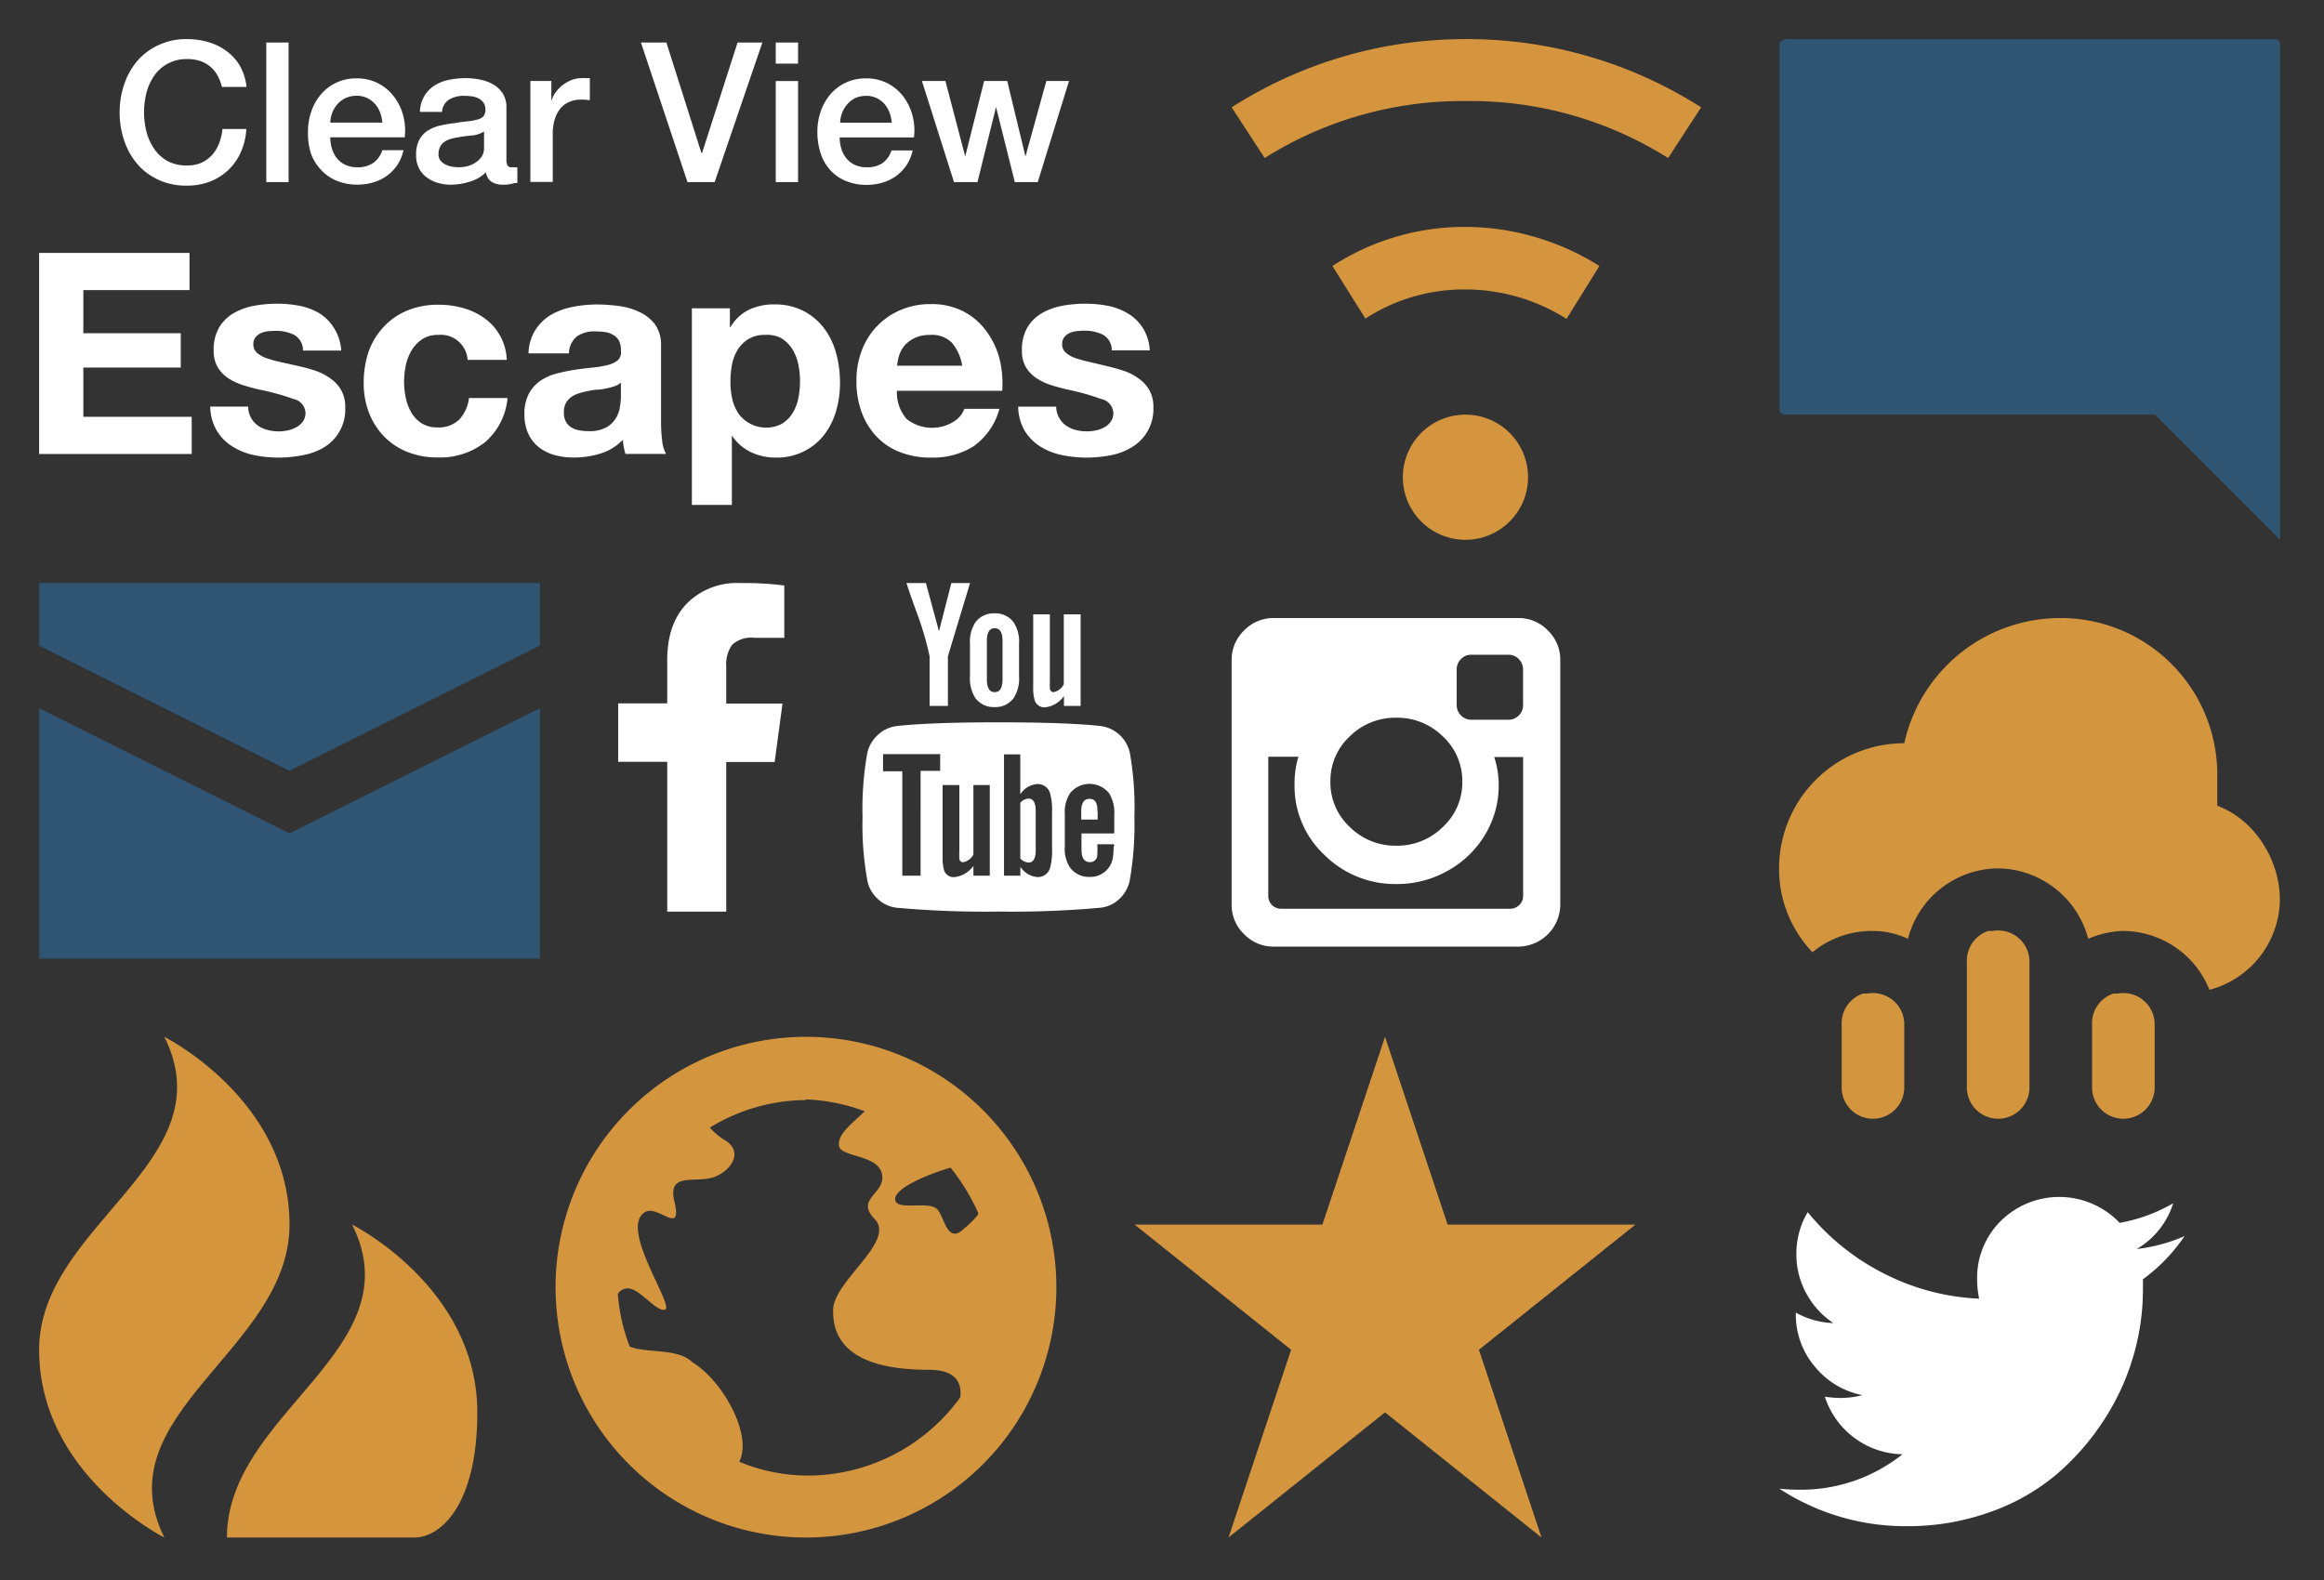 <?xml version="1.0" encoding="utf-8"?><svg width="297" height="202" viewBox="0 0 297 202" xmlns="http://www.w3.org/2000/svg" xmlns:xlink="http://www.w3.org/1999/xlink"><rect x="0" y="0" width="297" height="202" fill="#333333" stroke="none"/><svg id="clear-view-escapes" data-name="Layer 1" width="152.4" height="69.53" viewBox="-5 -5 152.4 69.53" xmlns="http://www.w3.org/2000/svg"><defs><style>.acls-1{fill:#fff}</style></defs><path class="acls-1" d="M19.5 27.52v4.75H5.93v5.51h12.45v4.39H5.93v6.3h13.85v4.75H.28v-25.7H19.5zM27.36 48.59a3 3 0 00.88 1 3.78 3.78 0 001.24.56 5.84 5.84 0 001.46.18 5.46 5.46 0 001.13-.13 3.86 3.86 0 001.08-.4 2.47 2.47 0 00.85-.75 1.89 1.89 0 00.32-1.13 1.91 1.91 0 00-1.53-1.73 30.59 30.59 0 00-4.3-1.19q-1.12-.25-2.18-.59a7.38 7.38 0 01-1.89-.9 4.35 4.35 0 01-1.33-1.4 4 4 0 01-.5-2.07 5.6 5.6 0 01.7-3 5.16 5.16 0 011.85-1.82 8.13 8.13 0 012.59-.94 15.92 15.92 0 013-.27 14.79 14.79 0 012.93.29 7.77 7.77 0 012.54 1 5.83 5.83 0 011.8 1.88 6.11 6.11 0 01.89 2.82H34a2.24 2.24 0 00-1.12-2 5.1 5.1 0 00-2.37-.52 8.77 8.77 0 00-.94.05 3.15 3.15 0 00-.92.23 1.91 1.91 0 00-.7.52 1.38 1.38 0 00-.29.92 1.4 1.4 0 00.5 1.12 3.88 3.88 0 001.31.7 16.38 16.38 0 001.85.49l2.18.49a21.57 21.57 0 012.18.61 7.2 7.2 0 011.89 1 4.63 4.63 0 011.33 1.48 4.34 4.34 0 01.5 2.18 5.65 5.65 0 01-2.66 5.07A7.9 7.9 0 0134 53.37a15.9 15.9 0 01-3.11.31 15.36 15.36 0 01-3.17-.32A8.35 8.35 0 0125 52.27a6.17 6.17 0 01-2-2 6.25 6.25 0 01-.85-3.11H27a2.8 2.8 0 00.36 1.43zM51.27 38a3.59 3.59 0 00-2.05.56A4.45 4.45 0 0047.87 40a6.23 6.23 0 00-.74 1.94 10.54 10.54 0 00-.21 2.06 10.11 10.11 0 00.21 2 6.32 6.32 0 00.7 1.89 4 4 0 001.31 1.39 3.61 3.61 0 002 .54 3.75 3.75 0 002.83-1 4.86 4.86 0 001.24-2.75h4.93a8.43 8.43 0 01-2.88 5.65 9.29 9.29 0 01-6.08 1.94 10.16 10.16 0 01-3.83-.7 8.49 8.49 0 01-3-2 8.92 8.92 0 01-1.91-3 10.42 10.42 0 01-.68-3.83 12.4 12.4 0 01.63-4 9 9 0 011.9-3.13 8.49 8.49 0 013-2.1 10.15 10.15 0 014-.76 11.63 11.63 0 013.19.43 8.49 8.49 0 012.73 1.31 6.79 6.79 0 012.83 5.31h-5A3.43 3.43 0 0051.27 38zM62.82 40.33a5.93 5.93 0 01.9-3 6.13 6.13 0 012-1.91 8.83 8.83 0 012.75-1 15.71 15.71 0 013.08-.31 20.85 20.85 0 012.84.2 8.72 8.72 0 012.63.77A5.18 5.18 0 0179 36.67a4.47 4.47 0 01.76 2.72v9.68a19.49 19.49 0 00.14 2.41 4.34 4.34 0 00.5 1.73h-5.19a6.77 6.77 0 01-.21-.88 7.44 7.44 0 01-.13-.92A6.64 6.64 0 0172 53.17a11.55 11.55 0 01-3.38.5 9.1 9.1 0 01-2.48-.32 5.68 5.68 0 01-2-1 4.69 4.69 0 01-1.35-1.73 5.84 5.84 0 01-.49-2.48 5.42 5.42 0 01.56-2.61 4.66 4.66 0 011.44-1.64 6.44 6.44 0 012-.92 21.75 21.75 0 012.29-.49q1.15-.18 2.27-.29a13.74 13.74 0 002-.32 3.43 3.43 0 001.37-.63 1.38 1.38 0 00.4-1.24 2.72 2.72 0 00-.27-1.31 2 2 0 00-.72-.69 2.86 2.86 0 00-1-.36 8.61 8.61 0 00-1.28-.09 3.88 3.88 0 00-2.37.65 2.89 2.89 0 00-1 2.16h-5.17zm11.8 3.78a2.28 2.28 0 01-.81.45 8.28 8.28 0 01-1 .27c-.41.07-.81.17-1.2.17s-.82.11-1.22.18a9.24 9.24 0 00-1.13.29 3.34 3.34 0 00-1 .49 2.3 2.3 0 00-.67.77 2.49 2.49 0 00-.25 1.19 2.4 2.4 0 00.25 1.15 1.93 1.93 0 00.68.74 2.9 2.9 0 001 .38 6.48 6.48 0 001.19.11 4.51 4.51 0 002.34-.5 3.36 3.36 0 001.22-1.21 3.87 3.87 0 00.49-1.42 10.06 10.06 0 00.12-1.17v-1.89zM88.56 34.6V37h.07A5.62 5.62 0 0191 34.78a7.29 7.29 0 013.17-.68 8.07 8.07 0 013.78.83 7.82 7.82 0 012.63 2.2 9.31 9.31 0 011.55 3.19 14.19 14.19 0 01.5 3.8 12.82 12.82 0 01-.5 3.6 9.18 9.18 0 01-1.53 3.06 7.58 7.58 0 01-2.6 2.11 7.69 7.69 0 01-3.58.79 7.23 7.23 0 01-3.18-.7 6 6 0 01-2.39-2.07h-.04v8.82H83.7V34.6h4.86zm6.64 14.76A4.09 4.09 0 0096.56 48a5.43 5.43 0 00.74-1.89 11.19 11.19 0 00.22-2.2 10.32 10.32 0 00-.23-2.2 5.86 5.86 0 00-.77-1.92 4.33 4.33 0 00-1.39-1.37 3.87 3.87 0 00-2.08-.42 3.94 3.94 0 00-2.11.52 4.22 4.22 0 00-1.37 1.35 5.6 5.6 0 00-.74 1.91 11.3 11.3 0 00-.2 2.22 10.31 10.31 0 00.23 2.2 5.69 5.69 0 00.76 1.8 4.36 4.36 0 005.58 1.36zM111.15 48.75a5.24 5.24 0 006 .34 3.21 3.21 0 001.37-1.64H123a8.54 8.54 0 01-3.31 4.79 9.75 9.75 0 01-5.4 1.44 10.6 10.6 0 01-4-.7 8.22 8.22 0 01-3-2 9 9 0 01-1.89-3.09 11.34 11.34 0 01-.67-4 10.84 10.84 0 01.68-3.89 9 9 0 014.95-5.18 9.63 9.63 0 013.87-.76 8.84 8.84 0 014.14.92 8.26 8.26 0 012.9 2.46A10.14 10.14 0 01123 41a13.14 13.14 0 01.36 4.14H109.9a5.16 5.16 0 001.25 3.61zm5.78-9.75a3.59 3.59 0 00-2.79-1 4.45 4.45 0 00-2 .41 3.89 3.89 0 00-1.3 1 3.77 3.77 0 00-.68 1.3 5.83 5.83 0 00-.23 1.22h8.31a5.91 5.91 0 00-1.31-2.93zM130.64 48.59a3 3 0 00.88 1 3.78 3.78 0 001.24.56 5.83 5.83 0 001.46.18 5.46 5.46 0 001.13-.13 3.86 3.86 0 001.08-.4 2.47 2.47 0 00.81-.72 1.89 1.89 0 00.32-1.13 1.91 1.91 0 00-1.56-1.76 30.55 30.55 0 00-4.22-1.19q-1.11-.25-2.18-.59a7.39 7.39 0 01-1.89-.9 4.36 4.36 0 01-1.33-1.4 4 4 0 01-.5-2.07 5.6 5.6 0 01.7-3 5.18 5.18 0 011.85-1.82 8.13 8.13 0 012.59-.94 15.91 15.91 0 013-.27 14.79 14.79 0 012.93.29 7.77 7.77 0 012.54 1 5.84 5.84 0 011.85 1.82 6.11 6.11 0 01.88 2.86h-4.86a2.24 2.24 0 00-1.12-2 5.1 5.1 0 00-2.37-.52 8.77 8.77 0 00-.94.05 3.15 3.15 0 00-.92.23 1.9 1.9 0 00-.7.52 1.38 1.38 0 00-.29.92 1.4 1.4 0 00.5 1.12 3.87 3.87 0 001.31.7 16.33 16.33 0 001.85.49l2.1.51a21.57 21.57 0 012.18.61 7.18 7.18 0 011.89 1 4.63 4.63 0 011.33 1.48 4.33 4.33 0 01.5 2.18 5.65 5.65 0 01-2.68 5.04 7.89 7.89 0 01-2.72 1.06 15.9 15.9 0 01-3.11.31 15.35 15.35 0 01-3.17-.32 8.35 8.35 0 01-2.75-1.08 6.18 6.18 0 01-2-2 6.25 6.25 0 01-.85-3.11h4.86a2.8 2.8 0 00.38 1.42zM23.64 6.29a6.36 6.36 0 00-.55-1.43 4 4 0 00-.9-1.12A4 4 0 0020.9 3a5.11 5.11 0 00-1.71-.26 5 5 0 00-2.46.58A4.84 4.84 0 0015 4.85a6.93 6.93 0 00-1 2.19 10.16 10.16 0 000 5 6.92 6.92 0 001 2.19 4.83 4.83 0 001.69 1.54 5 5 0 002.46.57A4.44 4.44 0 0021 16a4.12 4.12 0 001.38-1 4.71 4.71 0 00.9-1.49 7.13 7.13 0 00.43-1.83h3.05a8.48 8.48 0 01-.69 2.93 7.17 7.17 0 01-1.59 2.29 7 7 0 01-2.35 1.49 8.14 8.14 0 01-3 .53 8.43 8.43 0 01-3.59-.74 7.88 7.88 0 01-2.69-2 9 9 0 01-1.69-3 11 11 0 01-.59-3.63 11 11 0 01.59-3.6 9 9 0 011.69-3 8 8 0 012.69-2 8.29 8.29 0 013.65-.76A9.46 9.46 0 0122 .6a7.31 7.31 0 012.34 1.2A6.23 6.23 0 0126 3.72a6.66 6.66 0 01.78 2.58h-3.14zM29.31.62h2.85v17.85h-2.85V.62zM37.49 12.74a5 5 0 00.21 1.45 3.57 3.57 0 00.64 1.23 3.06 3.06 0 001.08.84 3.54 3.54 0 001.55.31A3.42 3.42 0 0043 16a3.17 3.17 0 001.14-1.61h2.7a5.36 5.36 0 01-2.1 3.26 5.71 5.71 0 01-1.74.85 7 7 0 01-2 .29 6.85 6.85 0 01-2.7-.5 5.58 5.58 0 01-2-1.4 5.93 5.93 0 01-1.3-2.12 8.74 8.74 0 01-.36-2.77 7.79 7.79 0 01.44-2.61 6.68 6.68 0 011.25-2.18 5.86 5.86 0 014.56-2 5.8 5.8 0 012.74.64 6 6 0 012 1.69 6.84 6.84 0 011.17 2.39 7.42 7.42 0 01.2 2.81h-9.5zm6.65-1.88a4.61 4.61 0 00-.29-1.3 3.47 3.47 0 00-.65-1.09 3.23 3.23 0 00-1-.75 3 3 0 00-1.31-.29 3.42 3.42 0 00-1.36.26 3.11 3.11 0 00-1.05.73 3.59 3.59 0 00-.7 1.09 3.78 3.78 0 00-.29 1.35h6.65zM60 15.59a1.51 1.51 0 00.14.75.58.58 0 00.54.23H61a1.85 1.85 0 00.4 0v2l-.4.04-.49.11-.5.08h-.43a2.75 2.75 0 01-1.45-.35 1.74 1.74 0 01-.75-1.23 5 5 0 01-2.09 1.2 8.22 8.22 0 01-2.39.38 5.86 5.86 0 01-1.68-.24 4.38 4.38 0 01-1.41-.7 3.35 3.35 0 01-1-1.18 3.62 3.62 0 01-.35-1.68 3.84 3.84 0 01.44-2 3.24 3.24 0 011.15-1.18 5.21 5.21 0 011.6-.61q.89-.19 1.79-.29a14.67 14.67 0 011.48-.21 6.86 6.86 0 001.24-.21 1.9 1.9 0 00.84-.37 1.27 1.27 0 00.31-.94 1.46 1.46 0 00-.26-.9 1.77 1.77 0 00-.65-.54 2.82 2.82 0 00-.86-.25 6.94 6.94 0 00-.9-.06 3.58 3.58 0 00-2 .5 2 2 0 00-.87 1.55h-2.83a4.29 4.29 0 01.6-2.08 4.14 4.14 0 011.34-1.33 5.48 5.48 0 011.84-.7 10.94 10.94 0 012.1-.2 8.85 8.85 0 011.88.2 5.34 5.34 0 011.65.62 3.61 3.61 0 011.19 1.16A3.19 3.19 0 0160 8.94v6.65zM57.14 12a3.45 3.45 0 01-1.6.51q-1 .09-1.9.26a6.12 6.12 0 00-.87.21 2.63 2.63 0 00-.75.38 1.65 1.65 0 00-.51.63 2.14 2.14 0 00-.19.94 1.19 1.19 0 00.27.8 2 2 0 00.66.51 3.08 3.08 0 00.85.26 5.3 5.3 0 00.84.07 4.6 4.6 0 001-.12A3.4 3.4 0 0056 16a2.73 2.73 0 00.81-.76 1.93 1.93 0 00.33-1.14V12zM63.06 5.54h2.68V8h.05a2.88 2.88 0 01.49-1 4.73 4.73 0 01.88-.91 4.4 4.4 0 011.14-.66 3.41 3.41 0 011.28-.25 6.21 6.21 0 01.69 0h.39V8L70 7.93a5.06 5.06 0 00-.61 0 3.28 3.28 0 00-1.36.29 3.13 3.13 0 00-1.09.78 4.16 4.16 0 00-.75 1.39 6 6 0 00-.27 1.9v6.15h-2.86V5.54zM77.19.62h3.25l4.48 14.13H85L89.54.62h3.17l-6.1 17.85h-3.47zM94.42.62h2.85v2.7h-2.85V.62zm0 4.93h2.85v12.92h-2.85V5.54zM102.59 12.74a5 5 0 00.21 1.45 3.57 3.57 0 00.64 1.23 3.06 3.06 0 001.08.84 3.54 3.54 0 001.55.31 3.42 3.42 0 002-.54 3.18 3.18 0 001.14-1.61h2.7a5.36 5.36 0 01-2.1 3.26 5.71 5.71 0 01-1.74.85 7 7 0 01-2 .29 6.85 6.85 0 01-2.7-.5 5.58 5.58 0 01-2-1.4 5.93 5.93 0 01-1.22-2.15 8.73 8.73 0 01-.41-2.77 7.77 7.77 0 01.44-2.61 6.69 6.69 0 011.25-2.18 5.86 5.86 0 014.56-2 5.79 5.79 0 012.74.64 6 6 0 012 1.69 6.85 6.85 0 011.16 2.41 7.42 7.42 0 01.19 2.81h-9.5zm6.65-1.88a4.6 4.6 0 00-.29-1.3 3.48 3.48 0 00-.65-1.09 3.22 3.22 0 00-1-.75 3 3 0 00-1.3-.28 3.43 3.43 0 00-1.36.26 3.12 3.12 0 00-1 .73 3.6 3.6 0 00-.7 1.09 3.8 3.8 0 00-.29 1.35h6.65zM113.1 5.54h3l2.53 9.65 2.42-9.65H124l2.33 9.65L129 5.54h2.9l-4 12.93h-2.93l-2.4-9.6-2.37 9.6h-3z" transform="translate(-.28 -.19)"/></svg><svg id="comment" data-name="Layer 1" width="74" height="74" viewBox="-5 -5 74 74" x="222.4" xmlns="http://www.w3.org/2000/svg"><defs><style>.bcls-1{fill:#2f5572}</style></defs><path class="bcls-1" d="M.72.08A.67.67 0 000 .8v46.48a.72.72 0 00.72.72H48l16 16V.72a.67.67 0 00-.72-.72H.8z"/></svg><svg id="facebook" data-name="Layer 1" width="31.23" height="52.01" viewBox="-5 -5 31.23 52.01" x="74" y="69.53" xmlns="http://www.w3.org/2000/svg"><defs><style>.ccls-1{fill:#fff}</style></defs><path class="ccls-1" d="M21.23.31V7H17.4a3.55 3.55 0 00-2.85.91 4.26 4.26 0 00-.74 2.72v4.77H21l-1 7.47h-6.19V42H6.27V22.85H0v-7.47h6.27V9.85q0-4.69 2.55-7.28A9 9 0 0115.63 0a39.57 39.57 0 015.6.31z"/></svg><svg id="fire" data-name="Layer 1" width="66" height="74" viewBox="-5 -5 66 74" y="127.53" xmlns="http://www.w3.org/2000/svg"><defs><style>.dcls-1{fill:#d4953d}</style></defs><path class="dcls-1" d="M16 0C24 16 0 24 0 40s16 24 16 24C8.16 48.16 32 40 32 24S16 0 16 0zm24 24c8 16-16 24-16 40h24c3.2 0 8-4 8-16 0-16-16-24-16-24z"/></svg><svg id="globe" data-name="Layer 1" width="74" height="74" viewBox="-5 -5 74 74" x="66" y="127.53" xmlns="http://www.w3.org/2000/svg"><defs><style>.ecls-1{fill:#d4953f}</style></defs><path class="ecls-1" d="M32 0a32 32 0 1032 32A32 32 0 0032 0zm0 8a23.75 23.75 0 017.52 1.52c-1.68 1.6-3.6 3-3.28 4.48s5.52 1 5.52 4c0 2.16-3.36 2.8-1 5.28 2.8 2.8-5.12 7.84-5.28 11.52-.24 6.64 6.72 7.76 12.24 7.76 3.36 0 4.24 1.6 4 3.52a24.07 24.07 0 01-19.76 10 22.94 22.94 0 01-8.48-1.76c1.76-3.52-2.24-10.48-6-12.72-1.84-1.84-5.76-1.12-8-2a23.49 23.49 0 01-1.52-6.72 1.42 1.42 0 011.28-.72c1.52 0 3.6 3 4.72 2.72 1.4-.32-5.96-10.48-2.52-12.48 1.6-1 4.8 3.12 3.76-1.28-1-4.08 2.88-2.24 5.28-3.28 2.08-.88 3.6-3.28 1-4.72a8.55 8.55 0 01-1.76-1.52A23.75 23.75 0 0132 8.08V8zm18.48 8.72A26.46 26.46 0 0154 22.48v.24a11.78 11.78 0 01-1.76 1.76C50 26.72 49.68 22.8 48.72 22c-1-1-4.8.16-5.28-1-.56-1.48 4-3.4 7.04-4.28z"/></svg><svg id="instagram" data-name="Layer 1" width="52.01" height="52.01" viewBox="-5 -5 52.01 52.01" x="152.4" y="74" xmlns="http://www.w3.org/2000/svg"><defs><style>.fcls-1{fill:#fff}</style></defs><path class="fcls-1" d="M37.25 35.49V17.77h-3.69a11.77 11.77 0 01.57 3.58 12.12 12.12 0 01-1.75 6.36 12.76 12.76 0 01-4.76 4.59 13.13 13.13 0 01-6.56 1.7 12.78 12.78 0 01-9.19-3.71 12 12 0 01-3.83-9 11.77 11.77 0 01.49-3.56H4.68v17.76a1.63 1.63 0 001.6 1.67h29.3a1.63 1.63 0 001.17-.47 1.59 1.59 0 00.5-1.2zm-7.77-14.57A7.75 7.75 0 0027 15.14a8.28 8.28 0 00-6-2.4 8.25 8.25 0 00-5.91 2.39 7.75 7.75 0 00-2.47 5.78 7.75 7.75 0 002.47 5.79A8.25 8.25 0 0021 29.1a8.28 8.28 0 006-2.4 7.75 7.75 0 002.48-5.78zm7.76-9.84V6.56a1.84 1.84 0 00-.54-1.31 1.8 1.8 0 00-1.31-.56h-4.78a1.8 1.8 0 00-1.31.56 1.84 1.84 0 00-.54 1.31v4.52A1.87 1.87 0 0030.6 13h4.8a1.87 1.87 0 001.85-1.89zM42 5.39v31.23A5.41 5.41 0 0136.62 42H5.39a5.19 5.19 0 01-3.8-1.59A5.19 5.19 0 010 36.62V5.39a5.19 5.19 0 011.59-3.8A5.19 5.19 0 015.39 0h31.23a5.19 5.19 0 013.8 1.59A5.19 5.19 0 0142 5.39z"/></svg><svg id="mail" data-name="Layer 1" width="74" height="58" viewBox="-5 -5 74 58" y="69.53" xmlns="http://www.w3.org/2000/svg"><defs><style>.gcls-1{fill:#2f5572}</style></defs><path class="gcls-1" d="M0 0v8l32 16L64 8V0H0zm0 16v32h64V16L32 32z"/></svg><svg id="rain" data-name="Layer 1" width="74" height="74" viewBox="-5 -5 74 74" x="222.4" y="74" xmlns="http://www.w3.org/2000/svg"><defs><style>.hcls-1{fill:#d4953f}</style></defs><path class="hcls-1" d="M36 0a20.42 20.42 0 00-20 16A16 16 0 000 32a15.4 15.4 0 004.27 10.72A11.88 11.88 0 0112 40a10.51 10.51 0 014.47 1A12 12 0 0128 32a12.06 12.06 0 0111.51 9A11.84 11.84 0 0144 40a11.94 11.94 0 0111 7.52A12.07 12.07 0 0064 36c0-5.2-3.36-10.32-8-12v-4A20 20 0 0036 0zm-9.27 40A4 4 0 0024 44v16a4 4 0 108 0V44a4 4 0 00-4.71-4h-.56zm-16 8A4 4 0 008 52v8a4 4 0 108 0v-8a4 4 0 00-4.71-4h-.54zm32 0A4 4 0 0040 52v8a4 4 0 108 0v-8a4 4 0 00-4.71-4h-.58z" transform="translate(-.04)"/></svg><svg id="star" data-name="Layer 1" width="74" height="74" viewBox="-5 -5 74 74" x="140" y="127.53" xmlns="http://www.w3.org/2000/svg"><defs><style>.icls-1{fill:#d4953f}</style></defs><path class="icls-1" d="M32 0l-8 24H0l20 16-8 24 20-16 20 16-8-24 20-16H40z"/></svg><svg id="twitter" data-name="Layer 1" width="61.78" height="52.06" viewBox="-5 -5 61.78 52.06" x="222.4" y="148" xmlns="http://www.w3.org/2000/svg"><defs><style>.jcls-1{fill:#fff}</style></defs><path class="jcls-1" d="M51.78 5a22.23 22.23 0 01-5.32 5.52v1.38a30.15 30.15 0 01-1.25 8.53 30.81 30.81 0 01-3.76 8.13 32.1 32.1 0 01-6.06 6.92 27 27 0 01-8.48 4.8 31 31 0 01-10.62 1.8A29.47 29.47 0 010 37.29a22.71 22.71 0 002.56.13 20.78 20.78 0 0013.17-4.53 10.63 10.63 0 01-9.92-7.36 13.45 13.45 0 002 .16 11 11 0 002.79-.36 10.44 10.44 0 01-6.09-3.67 10.25 10.25 0 01-2.41-6.75v-.13a10.52 10.52 0 004.8 1.34 10.6 10.6 0 01-3.45-3.78 10.34 10.34 0 01-1.28-5.07 10.4 10.4 0 011.45-5.33 30.08 30.08 0 009.71 7.83A29.57 29.57 0 0025.53 13a11.79 11.79 0 01-.26-2.43 10.23 10.23 0 013-7.48 10.64 10.64 0 0115 0l.21.22A20.81 20.81 0 0050.33.8a10.3 10.3 0 01-4.67 5.85A21.14 21.14 0 0051.78 5z"/></svg><svg id="wifi" data-name="Layer 1" width="70" height="74" viewBox="-5 -5 70 74" x="152.4" xmlns="http://www.w3.org/2000/svg"><defs><style>.kcls-1{fill:#d4953e}</style></defs><path class="kcls-1" d="M29.88 0A55.39 55.39 0 000 8.72l4.22 6.48a47.32 47.32 0 0125.66-7.28 47.31 47.31 0 0125.9 7.28L60 8.72A55.53 55.53 0 0029.88 0zm0 24a31.08 31.08 0 00-17 5l4.22 6.72A23.09 23.09 0 0129.8 32a24.17 24.17 0 0113 3.76L47 29a32.37 32.37 0 00-17.2-5h.07zm0 24a8 8 0 108 8 8 8 0 00-8-8z"/></svg><svg id="youtube" data-name="Layer 1" width="44.75" height="52" viewBox="-5 -5 44.75 52" x="105.23" y="69.53" xmlns="http://www.w3.org/2000/svg"><defs><style>.lcls-1{fill:#fff}</style></defs><path class="lcls-1" d="M22.13 29.15v5q0 1.57-.91 1.57a1.5 1.5 0 01-1.06-.52v-7.11a1.5 1.5 0 011.06-.54q.91 0 .91 1.6zm7.92 0v1.08h-2.1v-1.06q0-1.59 1.06-1.59t1 1.59zM7.42 24h2.5v-2.14h-7.3v2.2h2.46V37.4h2.34V24zm6.75 13.4h2.09V25.82h-2.09v8.86a1.86 1.86 0 01-1.31 1 .48.48 0 01-.49-.47 6.52 6.52 0 010-.82v-8.57h-2.14V35a5.79 5.79 0 00.19 1.71 1.26 1.26 0 001.36.87 3.43 3.43 0 002.39-1.43v1.25zm10.05-3.47v-4.6A8.33 8.33 0 0024 27a1.63 1.63 0 00-1.67-1.31A2.82 2.82 0 0020.16 27v-5.1h-2.08v15.5h2.09v-1.13a2.91 2.91 0 002.18 1.31A1.62 1.62 0 0024 36.27a8.61 8.61 0 00.22-2.35zm7.92-.24v-.3H30a11.6 11.6 0 010 1.43.9.9 0 01-.94.85q-1.08 0-1.08-1.61V32h4.19v-2.41a4.65 4.65 0 00-.66-2.72 3.2 3.2 0 00-5 0 4.52 4.52 0 00-.66 2.72v4.05a4.4 4.4 0 00.66 2.72 3 3 0 002.49 1.2 2.9 2.9 0 003-2.51 10.31 10.31 0 00.09-1.36zM17.89 12.3V7.38q0-1.61-1-1.61t-1 1.61v4.92q0 1.64 1 1.64t1-1.64zm16.85 17.6a40.6 40.6 0 01-.61 8.2 4.45 4.45 0 01-1.36 2.32 4.1 4.1 0 01-2.39 1.08 125.31 125.31 0 01-13 .49 125.31 125.31 0 01-13-.49A4.15 4.15 0 012 40.42 4.28 4.28 0 01.63 38.1 39.76 39.76 0 010 29.9a40.6 40.6 0 01.61-8.2A4.45 4.45 0 012 19.37a4.25 4.25 0 012.41-1.1q4.29-.47 13-.47t13 .47a4.4 4.4 0 013.75 3.42 39.76 39.76 0 01.58 8.21zM11.35 0h2.39l-2.83 9.35v6.35H8.57V9.35a39.68 39.68 0 00-1.43-5Q6.27 2 5.61 0H8.1l1.67 6.16zM20 7.8v4.1a4.59 4.59 0 01-.66 2.76 2.88 2.88 0 01-2.49 1.19 2.9 2.9 0 01-2.46-1.19 4.68 4.68 0 01-.66-2.76V7.8a4.59 4.59 0 01.66-2.74 2.9 2.9 0 012.46-1.19 2.88 2.88 0 012.49 1.19A4.59 4.59 0 0120 7.8zM27.87 4v11.7h-2.13v-1.27a3.37 3.37 0 01-2.41 1.45A1.31 1.31 0 0122 15a6 6 0 01-.19-1.76V4h2.13v8.6a6.14 6.14 0 000 .82.49.49 0 00.47.52 1.87 1.87 0 001.31-1V4h2.16z"/></svg></svg>